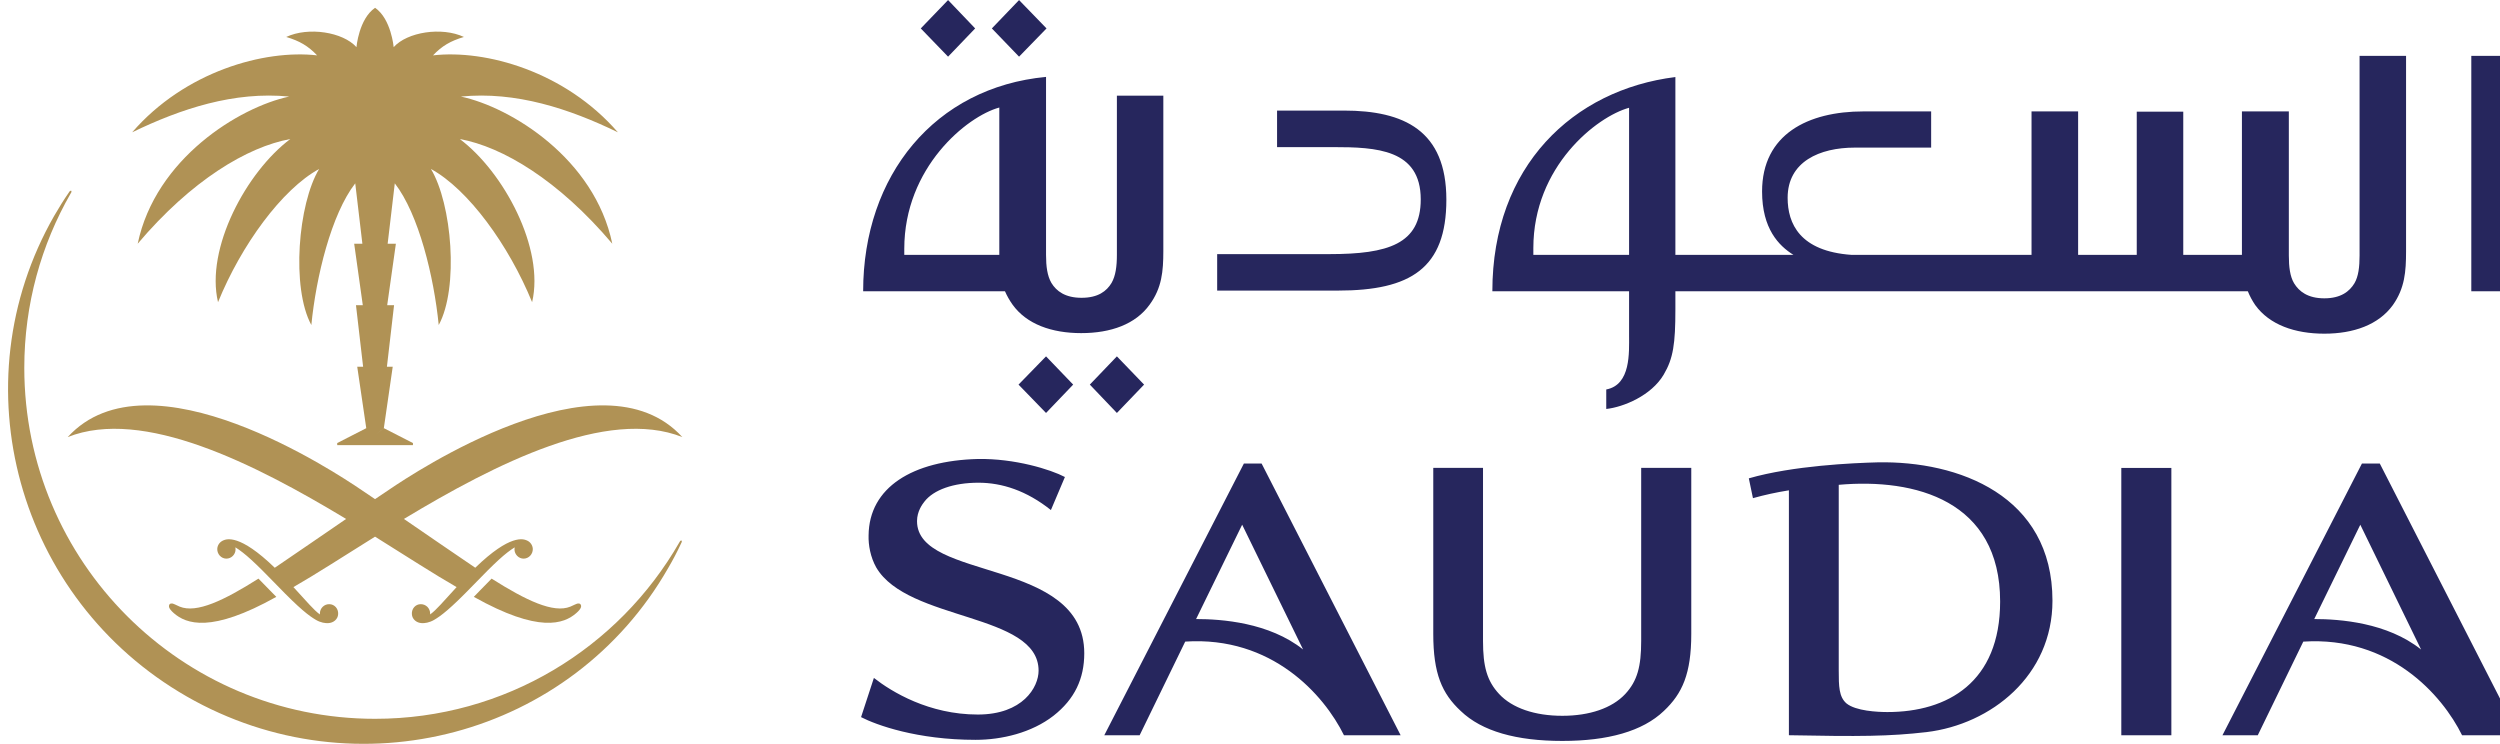 <?xml version="1.0" encoding="UTF-8"?>
<svg xmlns="http://www.w3.org/2000/svg" xmlns:xlink="http://www.w3.org/1999/xlink" width="279px" height="83px" viewBox="0 0 279 83" version="1.1">
<g id="surface1">
<path style=" stroke:none;fill-rule:nonzero;fill:rgb(14.902%,14.902%,36.471%);fill-opacity:1;" d="M 124.645 46.086 L 127.68 42.922 L 124.645 39.77 L 121.625 42.922 Z M 105.805 0.008 L 102.758 3.172 L 105.805 6.324 L 108.828 3.172 Z M 116.738 46.086 L 119.766 42.922 L 116.738 39.77 L 113.668 42.922 Z M 113.727 0.008 L 110.691 3.172 L 113.727 6.324 L 116.793 3.172 Z M 181.805 28.445 L 171.121 28.445 L 171.121 27.688 C 171.121 18.566 178.203 13.012 181.805 12.027 Z M 263.328 6.234 L 263.328 28.512 C 263.328 29.785 263.203 30.852 262.758 31.609 C 262.207 32.523 261.242 33.293 259.395 33.293 C 257.551 33.293 256.574 32.527 256.016 31.609 C 255.566 30.852 255.434 29.785 255.434 28.512 L 255.434 12.434 L 250.199 12.434 L 250.199 28.445 L 243.652 28.445 L 243.652 12.461 L 238.461 12.461 L 238.461 28.445 L 231.918 28.445 L 231.918 12.434 L 226.719 12.434 L 226.719 28.445 L 206.645 28.445 C 200.855 28.043 199.5 24.949 199.5 22.074 C 199.5 18.031 203.082 16.473 206.992 16.473 L 215.516 16.473 L 215.516 12.434 L 207.949 12.434 C 201.797 12.434 196.648 14.969 196.648 21.371 C 196.648 25.539 198.52 27.426 200.148 28.445 L 186.973 28.445 L 186.973 8.598 C 175.586 10.016 166.547 18.527 166.547 32.508 L 181.805 32.508 L 181.805 37.426 C 181.805 39.32 182.016 42.945 179.258 43.465 L 179.258 45.641 C 181.18 45.434 184.293 44.145 185.668 41.809 C 186.742 39.996 186.973 38.344 186.973 34.535 L 186.973 32.508 L 250.859 32.508 C 251.078 33.051 251.355 33.562 251.684 34.047 C 253.281 36.25 256.102 37.238 259.398 37.238 C 262.656 37.238 265.449 36.25 267.043 34.047 C 268.367 32.172 268.516 30.32 268.516 28.07 L 268.516 6.234 Z M 275.797 6.234 L 280.957 6.234 L 280.957 32.508 L 275.797 32.508 Z M 149.98 12.34 L 142.52 12.34 L 142.52 16.418 L 148.773 16.418 C 153.602 16.418 158.555 16.652 158.555 22.254 C 158.555 27.238 154.902 28.359 148.375 28.359 L 135.836 28.359 L 135.836 32.43 L 149.309 32.43 C 157.434 32.43 161.414 29.938 161.414 22.281 C 161.414 14.57 156.691 12.34 149.98 12.34 M 111.523 28.445 L 100.918 28.445 L 100.918 27.762 C 100.918 18.695 107.906 12.98 111.523 12 Z M 124.645 28.445 C 124.645 29.742 124.5 30.789 124.051 31.574 C 123.5 32.488 122.555 33.234 120.699 33.234 C 118.875 33.234 117.891 32.488 117.336 31.574 C 116.879 30.789 116.738 29.742 116.738 28.445 L 116.738 8.582 C 104.348 9.754 96.328 19.547 96.328 32.508 L 112.156 32.508 C 112.383 33.023 112.664 33.52 112.992 33.984 C 114.566 36.188 117.383 37.176 120.66 37.176 C 123.969 37.176 126.734 36.188 128.309 33.984 C 129.66 32.129 129.828 30.285 129.828 28.012 L 129.828 10.68 L 124.645 10.68 Z M 174.355 82.688 C 169.234 82.688 165.383 81.617 163.02 79.348 C 160.918 77.395 159.953 75.176 159.953 70.738 L 159.953 52.215 L 165.504 52.215 L 165.504 71.523 C 165.504 74.367 165.941 75.988 167.301 77.449 C 168.766 79.027 171.289 79.883 174.355 79.883 C 177.402 79.883 179.91 79.027 181.379 77.449 C 182.734 75.988 183.156 74.367 183.156 71.523 L 183.156 52.215 L 188.746 52.215 L 188.746 70.738 C 188.746 75.176 187.758 77.395 185.68 79.348 C 183.305 81.617 179.43 82.688 174.355 82.688 M 210.633 79.465 C 209.52 79.465 207.102 79.344 206.07 78.504 C 205.223 77.773 205.203 76.586 205.203 74.801 L 205.203 54.105 C 213.75 53.344 223.215 55.871 223.215 67.129 C 223.215 76.145 217.359 79.465 210.633 79.465 M 209.555 51.598 C 206.82 51.668 200.082 51.965 195.168 53.383 L 195.629 55.594 C 196.957 55.223 198.203 54.953 199.641 54.719 L 199.641 82.051 C 207.504 82.207 210.879 82.18 215 81.703 C 222.23 80.832 229.055 75.395 229.055 67.043 C 229.055 55.281 218.551 51.422 209.555 51.598 M 236.738 52.219 L 242.324 52.219 L 242.324 82.055 L 236.738 82.055 Z M 133.484 69.086 C 136.324 69.086 141.641 69.469 145.422 72.48 L 138.625 58.555 Z M 156.312 82.055 L 149.988 82.055 C 147.758 77.527 141.934 70.965 132.27 71.602 L 127.184 82.055 L 123.238 82.055 L 138.816 51.734 L 140.797 51.734 Z M 258.27 69.086 C 261.113 69.086 266.422 69.473 270.195 72.488 L 263.41 58.559 Z M 281.098 82.059 L 274.77 82.059 C 272.535 77.531 266.715 70.977 257.047 71.605 L 251.965 82.059 L 248.023 82.059 L 263.59 51.734 L 265.586 51.734 Z M 118.844 53.234 C 117.242 52.391 113.25 51.152 109.125 51.223 C 101.84 51.41 96.984 54.383 96.934 59.754 C 96.902 60.816 97.137 62.168 97.785 63.324 C 101.309 69.367 115.906 68.375 115.906 74.848 C 115.906 76.699 114.141 79.742 109.125 79.742 C 103.672 79.742 99.52 77.219 97.527 75.656 L 96.094 80.031 C 97.785 80.906 102.34 82.566 108.875 82.566 C 111.809 82.566 115.137 81.773 117.574 79.875 C 119.938 78.02 121.004 75.734 121.004 72.906 C 121.004 62.195 102.34 64.887 102.34 58.16 C 102.34 57.051 102.953 56.25 103.168 55.977 C 104.184 54.664 106.398 53.871 109.199 53.871 C 111.809 53.871 114.555 54.75 117.281 56.922 Z M 118.844 53.234 "/>
<path style=" stroke:none;fill-rule:nonzero;fill:rgb(69.02%,57.255%,33.333%);fill-opacity:1;" d="M 75.918 60.363 L 75.812 60.535 C 69.059 72.297 56.391 80.219 41.855 80.219 C 20.238 80.219 2.711 62.684 2.711 41.051 C 2.711 33.961 4.598 27.309 7.898 21.57 L 7.984 21.418 L 7.941 21.27 L 7.797 21.324 L 7.699 21.461 C 7.113 22.305 6.57 23.191 6.047 24.09 C -4.699 42.863 1.926 66.875 20.848 77.73 C 39.766 88.586 63.828 82.172 74.562 63.406 C 75.09 62.508 75.574 61.586 76.012 60.641 L 76.098 60.457 L 76.051 60.305 Z M 75.918 60.363 "/>
<path style=" stroke:none;fill-rule:nonzero;fill:rgb(69.02%,57.255%,33.333%);fill-opacity:1;" d="M 32.273 10.777 C 26.707 11.965 17.355 17.691 15.367 27.199 C 21.367 20.109 27.617 16.387 32.398 15.516 C 27.504 19.18 22.906 27.73 24.332 33.723 C 26.922 27.355 31.461 21.125 35.617 18.855 C 33.262 22.742 32.492 32.133 34.746 36.273 C 35.273 30.898 36.969 23.91 39.645 20.461 L 40.441 27.199 L 39.527 27.199 L 40.488 34.062 L 39.727 34.062 L 40.523 40.926 L 39.867 40.926 L 40.875 47.785 L 37.633 49.445 L 37.633 49.68 L 46.086 49.68 L 46.086 49.445 L 42.844 47.785 L 41.855 48.551 L 42.836 47.785 L 43.828 40.926 L 43.18 40.926 L 43.977 34.062 L 43.211 34.062 L 44.18 27.199 L 43.262 27.199 L 44.059 20.461 C 46.738 23.91 48.43 30.898 48.961 36.273 C 51.219 32.133 50.441 22.742 48.09 18.855 C 52.25 21.125 56.781 27.355 59.383 33.723 C 60.801 27.73 56.207 19.184 51.312 15.516 C 56.094 16.387 62.336 20.109 68.332 27.199 C 66.355 17.691 57.008 11.965 51.434 10.777 C 57.566 10.168 63.543 12.133 68.957 14.766 C 63.07 7.973 54.195 5.504 48.324 6.18 C 49.316 5.129 50.277 4.57 51.773 4.125 C 49.293 2.965 45.438 3.574 43.934 5.262 C 43.934 5.262 43.656 2.109 41.859 0.871 C 40.047 2.109 39.781 5.262 39.781 5.262 C 38.27 3.574 34.418 2.965 31.941 4.125 C 33.438 4.57 34.391 5.129 35.391 6.18 C 29.516 5.504 20.629 7.973 14.75 14.766 C 20.18 12.133 26.148 10.168 32.273 10.777 "/>
<path style=" stroke:none;fill-rule:nonzero;fill:rgb(69.02%,57.255%,33.333%);fill-opacity:1;" d="M 43.531 54.574 C 43.066 54.879 42.492 55.266 41.855 55.703 C 41.297 55.324 40.742 54.945 40.18 54.574 C 37.691 52.898 16.652 38.812 7.559 48.777 C 15.949 45.445 28.387 51.738 38.625 57.914 C 36.062 59.668 33.141 61.684 30.664 63.363 C 26.73 59.547 25.273 60.16 24.918 60.309 C 24.535 60.473 24.262 60.828 24.246 61.266 C 24.238 61.844 24.68 62.328 25.242 62.344 C 25.805 62.355 26.281 61.891 26.289 61.32 L 26.27 61.082 C 27.355 61.77 28.371 62.695 30.914 65.32 C 33.496 68 34.504 68.738 35.266 69.184 C 35.789 69.492 36.32 69.566 36.648 69.539 C 37.184 69.516 37.715 69.129 37.738 68.527 C 37.773 67.926 37.328 67.43 36.75 67.426 C 36.184 67.414 35.699 67.875 35.699 68.473 L 35.699 68.574 C 34.996 68.062 34.246 67.141 32.746 65.52 C 35.211 64.109 38.348 62.078 41.855 59.891 C 45.355 62.078 48.492 64.109 50.957 65.52 C 49.461 67.141 48.711 68.062 48 68.574 L 48.004 68.473 C 48.004 68.195 47.895 67.926 47.699 67.727 C 47.5 67.531 47.23 67.422 46.949 67.426 C 46.367 67.43 45.93 67.926 45.965 68.527 C 45.988 69.129 46.516 69.516 47.055 69.539 C 47.379 69.566 47.91 69.492 48.441 69.184 C 49.203 68.738 50.207 68 52.797 65.32 C 55.332 62.699 56.352 61.77 57.438 61.082 L 57.414 61.32 C 57.43 61.895 57.902 62.355 58.457 62.344 C 59.02 62.328 59.469 61.844 59.461 61.266 C 59.445 60.844 59.18 60.469 58.789 60.309 C 58.434 60.16 56.973 59.547 53.039 63.359 C 50.566 61.684 47.633 59.668 45.078 57.914 C 55.32 51.738 67.758 45.445 76.148 48.777 C 67.051 38.812 46.016 52.898 43.531 54.574 "/>
<path style=" stroke:none;fill-rule:nonzero;fill:rgb(69.02%,57.255%,33.333%);fill-opacity:1;" d="M 20.051 67.699 C 19.727 67.559 19.395 67.375 19.219 67.348 C 19.102 67.336 18.996 67.359 18.922 67.441 C 18.855 67.523 18.828 67.699 18.902 67.844 C 18.949 67.945 19.07 68.141 19.398 68.426 C 20.773 69.621 23.539 70.691 30.836 66.609 C 30.609 66.387 30.383 66.148 30.145 65.906 C 29.652 65.398 29.223 64.957 28.844 64.574 C 24.992 67.012 21.938 68.473 20.051 67.699 M 63.656 67.699 C 61.77 68.473 58.715 67.012 54.863 64.574 C 54.477 64.957 54.059 65.398 53.559 65.906 C 53.324 66.148 53.094 66.387 52.879 66.609 C 60.156 70.691 62.934 69.621 64.309 68.426 C 64.641 68.141 64.758 67.949 64.805 67.844 C 64.883 67.699 64.859 67.523 64.781 67.441 C 64.715 67.359 64.609 67.336 64.492 67.348 C 64.32 67.375 63.984 67.559 63.656 67.699 "/>
</g>
</svg>
